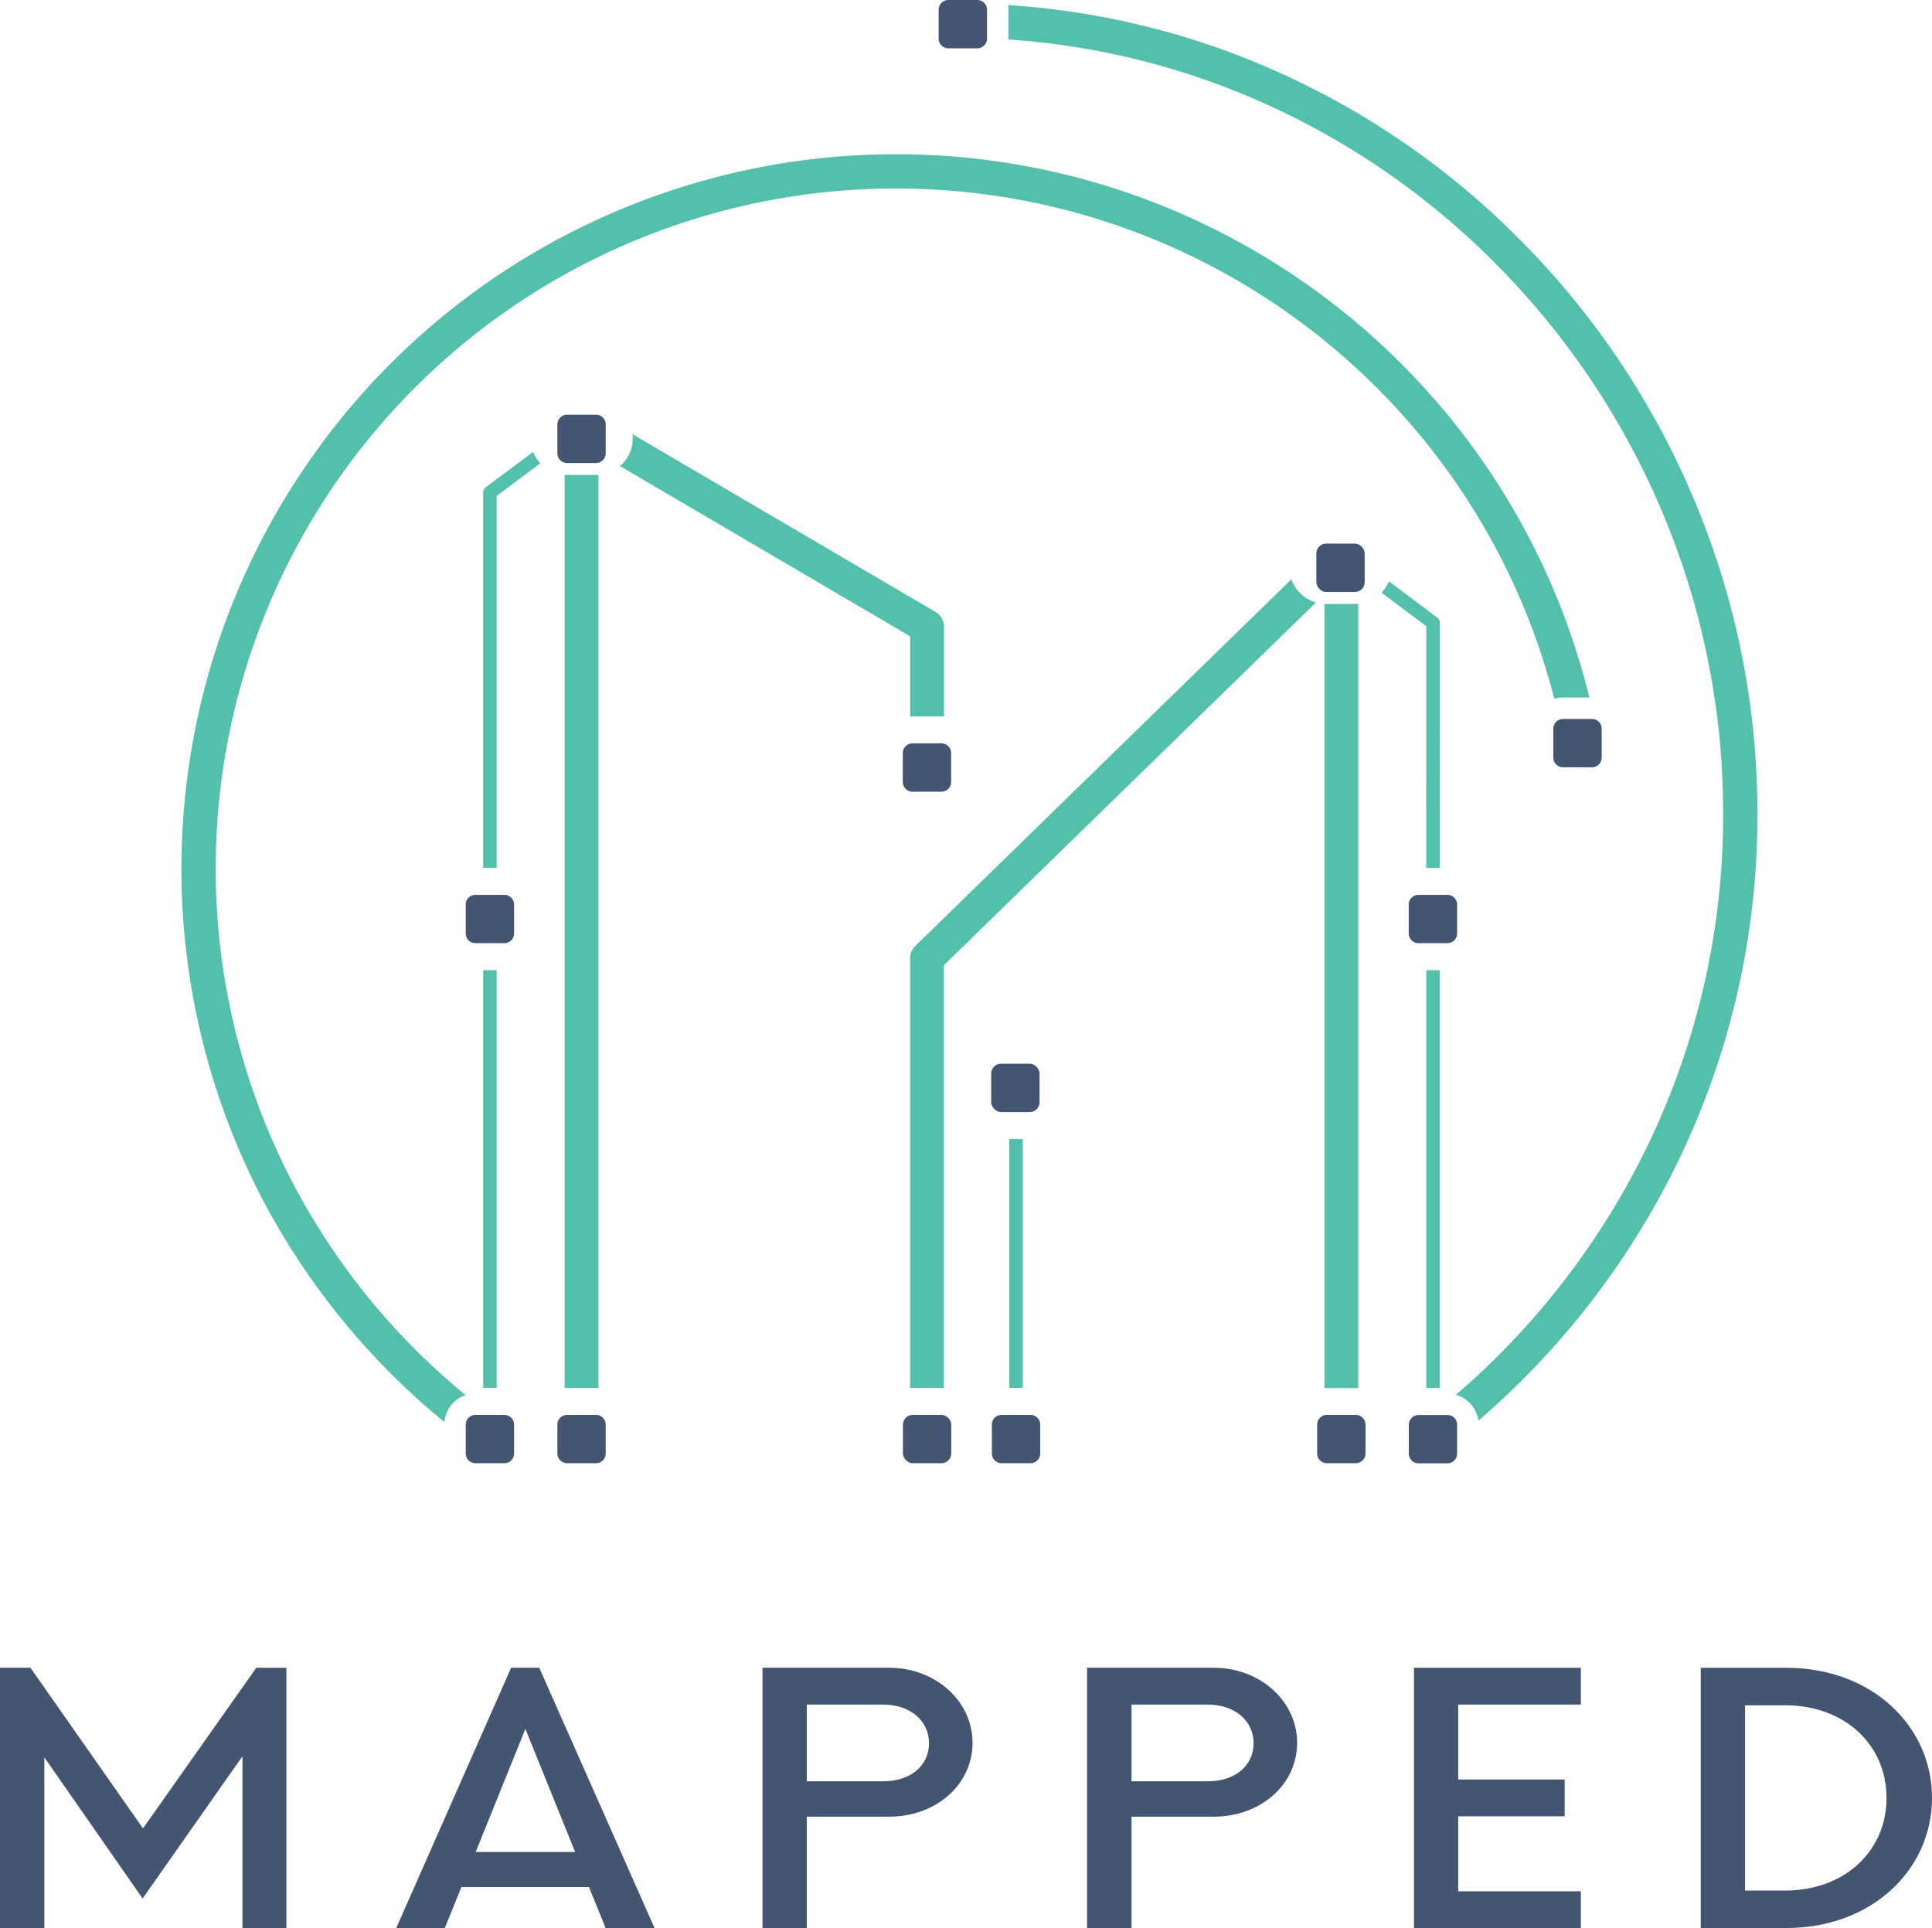 <svg xmlns="http://www.w3.org/2000/svg" viewBox="0 0 682.98 681.61"><defs><style>.cls-1{fill:#53c0ab;}.cls-2{fill:#435570;}</style></defs><g id="Layer_2" data-name="Layer 2"><g id="Layer_1-2" data-name="Layer 1"><path class="cls-1" d="M504.19,306.82H509V220.21a2.37,2.37,0,0,0-1-1.91l-17-12.78a13.1,13.1,0,0,1-2.63,4l15.85,11.88Z"/><rect class="cls-1" x="504.19" y="343" width="4.77" height="147.7"/><path class="cls-1" d="M322.59,253.26h10.2c.32,0,.61,0,.92,0V221.51a6,6,0,0,0-2.95-5.14L223.67,153.54V155a12.93,12.93,0,0,1-4.49,9.79l102.59,60.18V253.3C322,253.28,322.32,253.26,322.59,253.26Z"/><path class="cls-1" d="M210.69,490.65c.28,0,.57,0,.86,0V167.9c-.29,0-.58,0-.86,0H200.48c-.31,0-.58,0-.87,0V490.69c.29,0,.56,0,.87,0Z"/><path class="cls-1" d="M171.75,172.24a2.35,2.35,0,0,0-.95,1.9V306.82h4.77V175.34L191,163.79a13.26,13.26,0,0,1-2.56-4Z"/><rect class="cls-1" x="170.8" y="343" width="4.77" height="147.65"/><path class="cls-1" d="M456.52,204.8l-133,129.68a6,6,0,0,0-1.8,4.28V490.7c.31,0,.6-.05.91-.05h10.22c.27,0,.54,0,.8,0V341.27L465.2,213A13,13,0,0,1,456.52,204.8Z"/><path class="cls-1" d="M468.77,213.52c-.18,0-.37,0-.56,0v277.2c.28,0,.57,0,.86,0h10.21c.29,0,.58,0,.87,0V213.46c-.38,0-.77.06-1.16.06Z"/><rect class="cls-1" x="356.79" y="402.69" width="4.77" height="87.96"/><path class="cls-1" d="M599,176.93a288.28,288.28,0,0,0-60.6-91.09A283.5,283.5,0,0,0,448.48,24a275.38,275.38,0,0,0-92.13-22.2,11,11,0,0,1,.14,1.63v10.2c0,.12,0,.23,0,.34a263.58,263.58,0,0,1,87.21,21.14,271.57,271.57,0,0,1,86.09,59.21,276.14,276.14,0,0,1,58.07,87.28,273,273,0,0,1,21.29,106,267.93,267.93,0,0,1-29.21,122.47,273.37,273.37,0,0,1-65.26,83.05,11,11,0,0,1,7.93,9.15,285.54,285.54,0,0,0,68.13-86.71,279.86,279.86,0,0,0,30.52-128A284.94,284.94,0,0,0,599,176.93Z"/><path class="cls-1" d="M561.85,246.6C534.39,134.5,433.43,54.52,316.64,54.52A252.6,252.6,0,0,0,92.2,422.83a254.78,254.78,0,0,0,64.91,79.92,11,11,0,0,1,7.48-9.54A242.51,242.51,0,0,1,103,417.27,240.43,240.43,0,0,1,316.64,66.64c110.34,0,205.83,75,232.82,180.41a11.23,11.23,0,0,1,3.1-.45Z"/><path class="cls-2" d="M101.25,589.62v92H85.71V620.9l-35.3,50.29L15.67,621.27v60.34H0v-92H10.76l39.79,56.79,40.06-56.79Z"/><path class="cls-2" d="M208.21,667.14h-45.1l-5.86,14.47H140.09l40.6-92h9.94l40.75,92h-17.3Zm-4.89-12.39-17.59-43.53-17.57,43.53Z"/><path class="cls-2" d="M343.8,616.12c0,14.84-12.94,26.13-29.43,26.13H285.21v39.36H269.54v-92h44.83C330.86,589.62,343.8,601.53,343.8,616.12Zm-15.4.12c0-8.21-7.07-13.61-16.07-13.61H285.21v27.11h27.12C321.33,629.74,328.4,624.7,328.4,616.24Z"/><path class="cls-2" d="M458.55,616.12c0,14.84-12.95,26.13-29.44,26.13H400v39.36H384.28v-92h44.83C445.6,589.62,458.55,601.53,458.55,616.12Zm-15.4.12c0-8.21-7.09-13.61-16.08-13.61H400v27.11h27.12C436.06,629.74,443.15,624.7,443.15,616.24Z"/><path class="cls-2" d="M515.5,602.63v26.49h37.62v13H515.5v26.5h43.35v13h-59v-92h59v13Z"/><path class="cls-2" d="M601.23,589.62h30.25c30.25,0,51.5,20.62,51.5,46s-21.25,46-51.5,46H601.23Zm29.84,78.75c21.11,0,35.83-14,35.83-32.75s-14.72-32.74-35.83-32.74H616.89v65.49Z"/><rect class="cls-2" x="350.4" y="376.06" width="17.09" height="17.09" rx="3.44"/><rect class="cls-2" x="465.34" y="192.19" width="17.09" height="17.09" rx="3.44"/><path class="cls-2" d="M322.59,279.9h10.2a3.45,3.45,0,0,0,3.44-3.44V266.25a3.44,3.44,0,0,0-3.44-3.44h-10.2a3.45,3.45,0,0,0-3.45,3.44v10.21A3.45,3.45,0,0,0,322.59,279.9Z"/><path class="cls-2" d="M210.69,146.61H200.48a3.44,3.44,0,0,0-3.44,3.44v10.21a3.45,3.45,0,0,0,3.44,3.44h10.21a3.44,3.44,0,0,0,3.43-3.44V150.05A3.43,3.43,0,0,0,210.69,146.61Z"/><path class="cls-2" d="M178.29,316.37H168.08a3.43,3.43,0,0,0-3.44,3.43V330a3.44,3.44,0,0,0,3.44,3.44h10.21a3.44,3.44,0,0,0,3.44-3.44V319.8A3.43,3.43,0,0,0,178.29,316.37Z"/><path class="cls-2" d="M210.69,500.21H200.48a3.44,3.44,0,0,0-3.44,3.44v10.21a3.44,3.44,0,0,0,3.44,3.43h10.21a3.43,3.43,0,0,0,3.43-3.43V503.65A3.43,3.43,0,0,0,210.69,500.21Z"/><rect class="cls-2" x="319.19" y="500.21" width="17.09" height="17.08" rx="3.44"/><path class="cls-2" d="M364.29,500.21H354.08a3.44,3.44,0,0,0-3.44,3.44v10.21a3.44,3.44,0,0,0,3.44,3.43h10.21a3.44,3.44,0,0,0,3.44-3.43V503.65A3.45,3.45,0,0,0,364.29,500.21Z"/><path class="cls-2" d="M479.28,500.21H469.07a3.44,3.44,0,0,0-3.44,3.44v10.21a3.44,3.44,0,0,0,3.44,3.43h10.21a3.44,3.44,0,0,0,3.44-3.43V503.65A3.44,3.44,0,0,0,479.28,500.21Z"/><path class="cls-2" d="M348.23,1.39A3.49,3.49,0,0,0,345.47,0H335.26a3.45,3.45,0,0,0-3.44,3.44v10.2a3.45,3.45,0,0,0,3.44,3.45h10.21a3.45,3.45,0,0,0,3.45-3.45V3.44A3.46,3.46,0,0,0,348.23,1.39Z"/><path class="cls-2" d="M164.64,503.65v10.21a3.44,3.44,0,0,0,3.44,3.43h10.21a3.44,3.44,0,0,0,3.44-3.43V503.65a3.44,3.44,0,0,0-3.44-3.44H168.08A3.44,3.44,0,0,0,164.64,503.65Z"/><path class="cls-2" d="M511.68,500.25H501.46a3.43,3.43,0,0,0-3.43,3.44V513.9a3.43,3.43,0,0,0,3.43,3.44h10.22a3.43,3.43,0,0,0,3.43-3.44V503.69A3.43,3.43,0,0,0,511.68,500.25Z"/><path class="cls-2" d="M515.11,330V319.8a3.42,3.42,0,0,0-3.43-3.43H501.46A3.42,3.42,0,0,0,498,319.8V330a3.43,3.43,0,0,0,3.43,3.44h10.22A3.43,3.43,0,0,0,515.11,330Z"/><path class="cls-2" d="M562.77,271.26a3.43,3.43,0,0,0,3.44-3.44V257.61a3.43,3.43,0,0,0-2.58-3.32,4.13,4.13,0,0,0-.86-.11H552.56a3.33,3.33,0,0,0-1.31.26,3.44,3.44,0,0,0-2.13,3.17v10.21a3.43,3.43,0,0,0,3.44,3.44Z"/></g></g></svg>